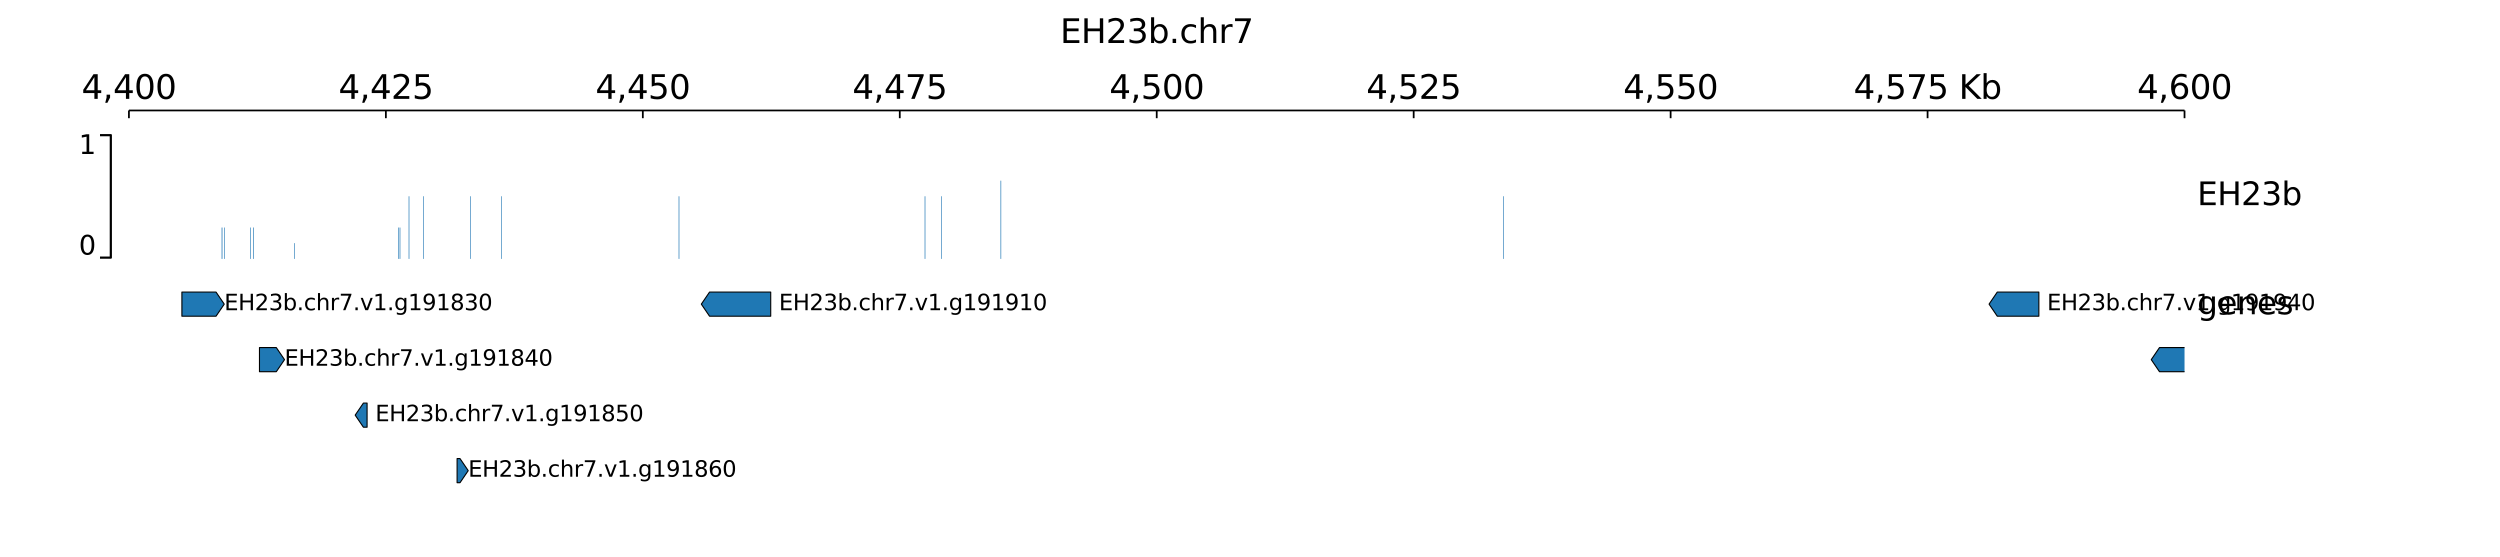 <?xml version="1.0" encoding="utf-8" standalone="no"?>
<!DOCTYPE svg PUBLIC "-//W3C//DTD SVG 1.1//EN"
  "http://www.w3.org/Graphics/SVG/1.1/DTD/svg11.dtd">
<svg xmlns:xlink="http://www.w3.org/1999/xlink" width="1133.858pt" height="252.555pt" viewBox="0 0 1133.858 252.555" xmlns="http://www.w3.org/2000/svg" version="1.1">
 <defs>
  <style type="text/css">*{stroke-linejoin: round; stroke-linecap: butt}</style>
 </defs>
 <g id="figure_1">
  <g id="patch_1">
   <path d="M 0 252.555 
L 1133.858 252.555 
L 1133.858 0 
L 0 0 
z
" style="fill: #ffffff"/>
  </g>
  <g id="axes_1">
   <g id="mpl_toolkits.axisartist.axis_artist_1">
    <defs>
     <path id="m2228100cad" d="M 0 0 
L -0 3.5 
" style="stroke: #000000; stroke-width: 0.8"/>
    </defs>
    <g>
     <use xlink:href="#m2228100cad" x="58.472" y="50.096" style="fill: none; stroke: #000000; stroke-width: 0.8"/>
    </g>
    <g>
     <use xlink:href="#m2228100cad" x="175.01" y="50.096" style="fill: none; stroke: #000000; stroke-width: 0.8"/>
    </g>
    <g>
     <use xlink:href="#m2228100cad" x="291.548" y="50.096" style="fill: none; stroke: #000000; stroke-width: 0.8"/>
    </g>
    <g>
     <use xlink:href="#m2228100cad" x="408.086" y="50.096" style="fill: none; stroke: #000000; stroke-width: 0.8"/>
    </g>
    <g>
     <use xlink:href="#m2228100cad" x="524.624" y="50.096" style="fill: none; stroke: #000000; stroke-width: 0.8"/>
    </g>
    <g>
     <use xlink:href="#m2228100cad" x="641.163" y="50.096" style="fill: none; stroke: #000000; stroke-width: 0.8"/>
    </g>
    <g>
     <use xlink:href="#m2228100cad" x="757.701" y="50.096" style="fill: none; stroke: #000000; stroke-width: 0.8"/>
    </g>
    <g>
     <use xlink:href="#m2228100cad" x="874.239" y="50.096" style="fill: none; stroke: #000000; stroke-width: 0.8"/>
    </g>
    <g>
     <use xlink:href="#m2228100cad" x="990.777" y="50.096" style="fill: none; stroke: #000000; stroke-width: 0.8"/>
    </g>
    <g id="text_1">
     <!-- 4,400 -->
     <g transform="translate(37.001 44.853)scale(0.15 -0.15)">
      <defs>
       <path id="DejaVuSans-34" d="M 2419 4116 
L 825 1625 
L 2419 1625 
L 2419 4116 
z
M 2253 4666 
L 3047 4666 
L 3047 1625 
L 3713 1625 
L 3713 1100 
L 3047 1100 
L 3047 0 
L 2419 0 
L 2419 1100 
L 313 1100 
L 313 1709 
L 2253 4666 
z
" transform="scale(0.016)"/>
       <path id="DejaVuSans-2c" d="M 750 794 
L 1409 794 
L 1409 256 
L 897 -744 
L 494 -744 
L 750 256 
L 750 794 
z
" transform="scale(0.016)"/>
       <path id="DejaVuSans-30" d="M 2034 4250 
Q 1547 4250 1301 3770 
Q 1056 3291 1056 2328 
Q 1056 1369 1301 889 
Q 1547 409 2034 409 
Q 2525 409 2770 889 
Q 3016 1369 3016 2328 
Q 3016 3291 2770 3770 
Q 2525 4250 2034 4250 
z
M 2034 4750 
Q 2819 4750 3233 4129 
Q 3647 3509 3647 2328 
Q 3647 1150 3233 529 
Q 2819 -91 2034 -91 
Q 1250 -91 836 529 
Q 422 1150 422 2328 
Q 422 3509 836 4129 
Q 1250 4750 2034 4750 
z
" transform="scale(0.016)"/>
      </defs>
      <use xlink:href="#DejaVuSans-34"/>
      <use xlink:href="#DejaVuSans-2c" x="63.623"/>
      <use xlink:href="#DejaVuSans-34" x="95.41"/>
      <use xlink:href="#DejaVuSans-30" x="159.033"/>
      <use xlink:href="#DejaVuSans-30" x="222.656"/>
     </g>
    </g>
    <g id="text_2">
     <!-- 4,425 -->
     <g transform="translate(153.539 44.853)scale(0.15 -0.15)">
      <defs>
       <path id="DejaVuSans-32" d="M 1228 531 
L 3431 531 
L 3431 0 
L 469 0 
L 469 531 
Q 828 903 1448 1529 
Q 2069 2156 2228 2338 
Q 2531 2678 2651 2914 
Q 2772 3150 2772 3378 
Q 2772 3750 2511 3984 
Q 2250 4219 1831 4219 
Q 1534 4219 1204 4116 
Q 875 4013 500 3803 
L 500 4441 
Q 881 4594 1212 4672 
Q 1544 4750 1819 4750 
Q 2544 4750 2975 4387 
Q 3406 4025 3406 3419 
Q 3406 3131 3298 2873 
Q 3191 2616 2906 2266 
Q 2828 2175 2409 1742 
Q 1991 1309 1228 531 
z
" transform="scale(0.016)"/>
       <path id="DejaVuSans-35" d="M 691 4666 
L 3169 4666 
L 3169 4134 
L 1269 4134 
L 1269 2991 
Q 1406 3038 1543 3061 
Q 1681 3084 1819 3084 
Q 2600 3084 3056 2656 
Q 3513 2228 3513 1497 
Q 3513 744 3044 326 
Q 2575 -91 1722 -91 
Q 1428 -91 1123 -41 
Q 819 9 494 109 
L 494 744 
Q 775 591 1075 516 
Q 1375 441 1709 441 
Q 2250 441 2565 725 
Q 2881 1009 2881 1497 
Q 2881 1984 2565 2268 
Q 2250 2553 1709 2553 
Q 1456 2553 1204 2497 
Q 953 2441 691 2322 
L 691 4666 
z
" transform="scale(0.016)"/>
      </defs>
      <use xlink:href="#DejaVuSans-34"/>
      <use xlink:href="#DejaVuSans-2c" x="63.623"/>
      <use xlink:href="#DejaVuSans-34" x="95.41"/>
      <use xlink:href="#DejaVuSans-32" x="159.033"/>
      <use xlink:href="#DejaVuSans-35" x="222.656"/>
     </g>
    </g>
    <g id="text_3">
     <!-- 4,450 -->
     <g transform="translate(270.077 44.853)scale(0.15 -0.15)">
      <use xlink:href="#DejaVuSans-34"/>
      <use xlink:href="#DejaVuSans-2c" x="63.623"/>
      <use xlink:href="#DejaVuSans-34" x="95.41"/>
      <use xlink:href="#DejaVuSans-35" x="159.033"/>
      <use xlink:href="#DejaVuSans-30" x="222.656"/>
     </g>
    </g>
    <g id="text_4">
     <!-- 4,475 -->
     <g transform="translate(386.615 44.853)scale(0.15 -0.15)">
      <defs>
       <path id="DejaVuSans-37" d="M 525 4666 
L 3525 4666 
L 3525 4397 
L 1831 0 
L 1172 0 
L 2766 4134 
L 525 4134 
L 525 4666 
z
" transform="scale(0.016)"/>
      </defs>
      <use xlink:href="#DejaVuSans-34"/>
      <use xlink:href="#DejaVuSans-2c" x="63.623"/>
      <use xlink:href="#DejaVuSans-34" x="95.41"/>
      <use xlink:href="#DejaVuSans-37" x="159.033"/>
      <use xlink:href="#DejaVuSans-35" x="222.656"/>
     </g>
    </g>
    <g id="text_5">
     <!-- 4,500 -->
     <g transform="translate(503.153 44.853)scale(0.15 -0.15)">
      <use xlink:href="#DejaVuSans-34"/>
      <use xlink:href="#DejaVuSans-2c" x="63.623"/>
      <use xlink:href="#DejaVuSans-35" x="95.41"/>
      <use xlink:href="#DejaVuSans-30" x="159.033"/>
      <use xlink:href="#DejaVuSans-30" x="222.656"/>
     </g>
    </g>
    <g id="text_6">
     <!-- 4,525 -->
     <g transform="translate(619.692 44.853)scale(0.15 -0.15)">
      <use xlink:href="#DejaVuSans-34"/>
      <use xlink:href="#DejaVuSans-2c" x="63.623"/>
      <use xlink:href="#DejaVuSans-35" x="95.41"/>
      <use xlink:href="#DejaVuSans-32" x="159.033"/>
      <use xlink:href="#DejaVuSans-35" x="222.656"/>
     </g>
    </g>
    <g id="text_7">
     <!-- 4,550 -->
     <g transform="translate(736.23 44.853)scale(0.15 -0.15)">
      <use xlink:href="#DejaVuSans-34"/>
      <use xlink:href="#DejaVuSans-2c" x="63.623"/>
      <use xlink:href="#DejaVuSans-35" x="95.41"/>
      <use xlink:href="#DejaVuSans-35" x="159.033"/>
      <use xlink:href="#DejaVuSans-30" x="222.656"/>
     </g>
    </g>
    <g id="text_8">
     <!-- 4,575 Kb -->
     <g transform="translate(840.704 44.853)scale(0.15 -0.15)">
      <defs>
       <path id="DejaVuSans-20" transform="scale(0.016)"/>
       <path id="DejaVuSans-4b" d="M 628 4666 
L 1259 4666 
L 1259 2694 
L 3353 4666 
L 4166 4666 
L 1850 2491 
L 4331 0 
L 3500 0 
L 1259 2247 
L 1259 0 
L 628 0 
L 628 4666 
z
" transform="scale(0.016)"/>
       <path id="DejaVuSans-62" d="M 3116 1747 
Q 3116 2381 2855 2742 
Q 2594 3103 2138 3103 
Q 1681 3103 1420 2742 
Q 1159 2381 1159 1747 
Q 1159 1113 1420 752 
Q 1681 391 2138 391 
Q 2594 391 2855 752 
Q 3116 1113 3116 1747 
z
M 1159 2969 
Q 1341 3281 1617 3432 
Q 1894 3584 2278 3584 
Q 2916 3584 3314 3078 
Q 3713 2572 3713 1747 
Q 3713 922 3314 415 
Q 2916 -91 2278 -91 
Q 1894 -91 1617 61 
Q 1341 213 1159 525 
L 1159 0 
L 581 0 
L 581 4863 
L 1159 4863 
L 1159 2969 
z
" transform="scale(0.016)"/>
      </defs>
      <use xlink:href="#DejaVuSans-34"/>
      <use xlink:href="#DejaVuSans-2c" x="63.623"/>
      <use xlink:href="#DejaVuSans-35" x="95.41"/>
      <use xlink:href="#DejaVuSans-37" x="159.033"/>
      <use xlink:href="#DejaVuSans-35" x="222.656"/>
      <use xlink:href="#DejaVuSans-20" x="286.279"/>
      <use xlink:href="#DejaVuSans-4b" x="318.066"/>
      <use xlink:href="#DejaVuSans-62" x="383.643"/>
     </g>
    </g>
    <g id="text_9">
     <!-- 4,600 -->
     <g transform="translate(969.306 44.853)scale(0.15 -0.15)">
      <defs>
       <path id="DejaVuSans-36" d="M 2113 2584 
Q 1688 2584 1439 2293 
Q 1191 2003 1191 1497 
Q 1191 994 1439 701 
Q 1688 409 2113 409 
Q 2538 409 2786 701 
Q 3034 994 3034 1497 
Q 3034 2003 2786 2293 
Q 2538 2584 2113 2584 
z
M 3366 4563 
L 3366 3988 
Q 3128 4100 2886 4159 
Q 2644 4219 2406 4219 
Q 1781 4219 1451 3797 
Q 1122 3375 1075 2522 
Q 1259 2794 1537 2939 
Q 1816 3084 2150 3084 
Q 2853 3084 3261 2657 
Q 3669 2231 3669 1497 
Q 3669 778 3244 343 
Q 2819 -91 2113 -91 
Q 1303 -91 875 529 
Q 447 1150 447 2328 
Q 447 3434 972 4092 
Q 1497 4750 2381 4750 
Q 2619 4750 2861 4703 
Q 3103 4656 3366 4563 
z
" transform="scale(0.016)"/>
      </defs>
      <use xlink:href="#DejaVuSans-34"/>
      <use xlink:href="#DejaVuSans-2c" x="63.623"/>
      <use xlink:href="#DejaVuSans-36" x="95.41"/>
      <use xlink:href="#DejaVuSans-30" x="159.033"/>
      <use xlink:href="#DejaVuSans-30" x="222.656"/>
     </g>
    </g>
    <g id="patch_2">
     <path d="M 58.472 50.096 
L 990.777 50.096 
" clip-path="url(#p69b31fcc4c)" style="fill: none; stroke: #000000; stroke-width: 0.8; stroke-linecap: square"/>
    </g>
   </g>
   <g id="text_10">
    <!-- EH23b.chr7 -->
    <g transform="translate(480.824 19.506)scale(0.15 -0.15)">
     <defs>
      <path id="DejaVuSans-45" d="M 628 4666 
L 3578 4666 
L 3578 4134 
L 1259 4134 
L 1259 2753 
L 3481 2753 
L 3481 2222 
L 1259 2222 
L 1259 531 
L 3634 531 
L 3634 0 
L 628 0 
L 628 4666 
z
" transform="scale(0.016)"/>
      <path id="DejaVuSans-48" d="M 628 4666 
L 1259 4666 
L 1259 2753 
L 3553 2753 
L 3553 4666 
L 4184 4666 
L 4184 0 
L 3553 0 
L 3553 2222 
L 1259 2222 
L 1259 0 
L 628 0 
L 628 4666 
z
" transform="scale(0.016)"/>
      <path id="DejaVuSans-33" d="M 2597 2516 
Q 3050 2419 3304 2112 
Q 3559 1806 3559 1356 
Q 3559 666 3084 287 
Q 2609 -91 1734 -91 
Q 1441 -91 1130 -33 
Q 819 25 488 141 
L 488 750 
Q 750 597 1062 519 
Q 1375 441 1716 441 
Q 2309 441 2620 675 
Q 2931 909 2931 1356 
Q 2931 1769 2642 2001 
Q 2353 2234 1838 2234 
L 1294 2234 
L 1294 2753 
L 1863 2753 
Q 2328 2753 2575 2939 
Q 2822 3125 2822 3475 
Q 2822 3834 2567 4026 
Q 2313 4219 1838 4219 
Q 1578 4219 1281 4162 
Q 984 4106 628 3988 
L 628 4550 
Q 988 4650 1302 4700 
Q 1616 4750 1894 4750 
Q 2613 4750 3031 4423 
Q 3450 4097 3450 3541 
Q 3450 3153 3228 2886 
Q 3006 2619 2597 2516 
z
" transform="scale(0.016)"/>
      <path id="DejaVuSans-2e" d="M 684 794 
L 1344 794 
L 1344 0 
L 684 0 
L 684 794 
z
" transform="scale(0.016)"/>
      <path id="DejaVuSans-63" d="M 3122 3366 
L 3122 2828 
Q 2878 2963 2633 3030 
Q 2388 3097 2138 3097 
Q 1578 3097 1268 2742 
Q 959 2388 959 1747 
Q 959 1106 1268 751 
Q 1578 397 2138 397 
Q 2388 397 2633 464 
Q 2878 531 3122 666 
L 3122 134 
Q 2881 22 2623 -34 
Q 2366 -91 2075 -91 
Q 1284 -91 818 406 
Q 353 903 353 1747 
Q 353 2603 823 3093 
Q 1294 3584 2113 3584 
Q 2378 3584 2631 3529 
Q 2884 3475 3122 3366 
z
" transform="scale(0.016)"/>
      <path id="DejaVuSans-68" d="M 3513 2113 
L 3513 0 
L 2938 0 
L 2938 2094 
Q 2938 2591 2744 2837 
Q 2550 3084 2163 3084 
Q 1697 3084 1428 2787 
Q 1159 2491 1159 1978 
L 1159 0 
L 581 0 
L 581 4863 
L 1159 4863 
L 1159 2956 
Q 1366 3272 1645 3428 
Q 1925 3584 2291 3584 
Q 2894 3584 3203 3211 
Q 3513 2838 3513 2113 
z
" transform="scale(0.016)"/>
      <path id="DejaVuSans-72" d="M 2631 2963 
Q 2534 3019 2420 3045 
Q 2306 3072 2169 3072 
Q 1681 3072 1420 2755 
Q 1159 2438 1159 1844 
L 1159 0 
L 581 0 
L 581 3500 
L 1159 3500 
L 1159 2956 
Q 1341 3275 1631 3429 
Q 1922 3584 2338 3584 
Q 2397 3584 2469 3576 
Q 2541 3569 2628 3553 
L 2631 2963 
z
" transform="scale(0.016)"/>
     </defs>
     <use xlink:href="#DejaVuSans-45"/>
     <use xlink:href="#DejaVuSans-48" x="63.184"/>
     <use xlink:href="#DejaVuSans-32" x="138.379"/>
     <use xlink:href="#DejaVuSans-33" x="202.002"/>
     <use xlink:href="#DejaVuSans-62" x="265.625"/>
     <use xlink:href="#DejaVuSans-2e" x="329.102"/>
     <use xlink:href="#DejaVuSans-63" x="360.889"/>
     <use xlink:href="#DejaVuSans-68" x="415.869"/>
     <use xlink:href="#DejaVuSans-72" x="479.248"/>
     <use xlink:href="#DejaVuSans-37" x="520.361"/>
    </g>
   </g>
  </g>
  <g id="axes_2"/>
  <g id="axes_3"/>
  <g id="axes_4">
   <g id="PolyCollection_1">
    <path d="M 100.603 117.419 
L 100.603 103.246 
L 100.608 103.246 
L 100.608 103.246 
L 100.612 103.246 
L 100.612 103.246 
L 100.617 103.246 
L 100.617 103.246 
L 100.622 103.246 
L 100.622 103.246 
L 100.626 103.246 
L 100.626 103.246 
L 100.631 103.246 
L 100.631 103.246 
L 100.636 103.246 
L 100.636 103.246 
L 100.64 103.246 
L 100.64 103.246 
L 100.645 103.246 
L 100.645 103.246 
L 100.65 103.246 
L 100.65 103.246 
L 100.654 103.246 
L 100.654 103.246 
L 100.659 103.246 
L 100.659 103.246 
L 100.663 103.246 
L 100.663 103.246 
L 100.668 103.246 
L 100.668 103.246 
L 100.673 103.246 
L 100.673 103.246 
L 100.677 103.246 
L 100.677 103.246 
L 100.682 103.246 
L 100.682 103.246 
L 100.687 103.246 
L 100.687 103.246 
L 100.691 103.246 
L 100.691 103.246 
L 100.696 103.246 
L 100.696 103.246 
L 100.701 103.246 
L 100.701 103.246 
L 100.705 103.246 
L 100.705 103.246 
L 100.71 103.246 
L 100.71 103.246 
L 100.715 103.246 
L 100.715 103.246 
L 100.719 103.246 
L 100.719 103.246 
L 100.724 103.246 
L 100.724 103.246 
L 100.729 103.246 
L 100.729 103.246 
L 100.733 103.246 
L 100.733 103.246 
L 100.738 103.246 
L 100.738 103.246 
L 100.743 103.246 
L 100.743 103.246 
L 100.747 103.246 
L 100.747 103.246 
L 100.752 103.246 
L 100.752 103.246 
L 100.757 103.246 
L 100.757 103.246 
L 100.761 103.246 
L 100.761 103.246 
L 100.766 103.246 
L 100.766 103.246 
L 100.771 103.246 
L 100.771 103.246 
L 100.775 103.246 
L 100.775 103.246 
L 100.78 103.246 
L 100.78 103.246 
L 100.785 103.246 
L 100.785 103.246 
L 100.789 103.246 
L 100.789 103.246 
L 100.794 103.246 
L 100.794 117.419 
L 100.794 117.419 
L 100.789 117.419 
L 100.789 117.419 
L 100.785 117.419 
L 100.785 117.419 
L 100.78 117.419 
L 100.78 117.419 
L 100.775 117.419 
L 100.775 117.419 
L 100.771 117.419 
L 100.771 117.419 
L 100.766 117.419 
L 100.766 117.419 
L 100.761 117.419 
L 100.761 117.419 
L 100.757 117.419 
L 100.757 117.419 
L 100.752 117.419 
L 100.752 117.419 
L 100.747 117.419 
L 100.747 117.419 
L 100.743 117.419 
L 100.743 117.419 
L 100.738 117.419 
L 100.738 117.419 
L 100.733 117.419 
L 100.733 117.419 
L 100.729 117.419 
L 100.729 117.419 
L 100.724 117.419 
L 100.724 117.419 
L 100.719 117.419 
L 100.719 117.419 
L 100.715 117.419 
L 100.715 117.419 
L 100.71 117.419 
L 100.71 117.419 
L 100.705 117.419 
L 100.705 117.419 
L 100.701 117.419 
L 100.701 117.419 
L 100.696 117.419 
L 100.696 117.419 
L 100.691 117.419 
L 100.691 117.419 
L 100.687 117.419 
L 100.687 117.419 
L 100.682 117.419 
L 100.682 117.419 
L 100.677 117.419 
L 100.677 117.419 
L 100.673 117.419 
L 100.673 117.419 
L 100.668 117.419 
L 100.668 117.419 
L 100.663 117.419 
L 100.663 117.419 
L 100.659 117.419 
L 100.659 117.419 
L 100.654 117.419 
L 100.654 117.419 
L 100.65 117.419 
L 100.65 117.419 
L 100.645 117.419 
L 100.645 117.419 
L 100.64 117.419 
L 100.64 117.419 
L 100.636 117.419 
L 100.636 117.419 
L 100.631 117.419 
L 100.631 117.419 
L 100.626 117.419 
L 100.626 117.419 
L 100.622 117.419 
L 100.622 117.419 
L 100.617 117.419 
L 100.617 117.419 
L 100.612 117.419 
L 100.612 117.419 
L 100.608 117.419 
L 100.608 117.419 
L 100.603 117.419 
z
" clip-path="url(#p1f886769da)" style="fill: #1f77b4; stroke: #1f77b4; stroke-width: 0.1"/>
    <path d="M 101.731 117.419 
L 101.731 103.246 
L 101.736 103.246 
L 101.736 103.246 
L 101.74 103.246 
L 101.74 103.246 
L 101.745 103.246 
L 101.745 103.246 
L 101.75 103.246 
L 101.75 103.246 
L 101.754 103.246 
L 101.754 103.246 
L 101.759 103.246 
L 101.759 103.246 
L 101.764 103.246 
L 101.764 103.246 
L 101.768 103.246 
L 101.768 103.246 
L 101.773 103.246 
L 101.773 103.246 
L 101.778 103.246 
L 101.778 103.246 
L 101.782 103.246 
L 101.782 103.246 
L 101.787 103.246 
L 101.787 103.246 
L 101.792 103.246 
L 101.792 103.246 
L 101.796 103.246 
L 101.796 103.246 
L 101.801 103.246 
L 101.801 103.246 
L 101.806 103.246 
L 101.806 103.246 
L 101.81 103.246 
L 101.81 103.246 
L 101.815 103.246 
L 101.815 103.246 
L 101.82 103.246 
L 101.82 103.246 
L 101.824 103.246 
L 101.824 103.246 
L 101.829 103.246 
L 101.829 103.246 
L 101.834 103.246 
L 101.834 103.246 
L 101.838 103.246 
L 101.838 103.246 
L 101.843 103.246 
L 101.843 103.246 
L 101.848 103.246 
L 101.848 103.246 
L 101.852 103.246 
L 101.852 103.246 
L 101.857 103.246 
L 101.857 103.246 
L 101.861 103.246 
L 101.861 103.246 
L 101.866 103.246 
L 101.866 103.246 
L 101.871 103.246 
L 101.871 103.246 
L 101.875 103.246 
L 101.875 117.419 
L 101.875 117.419 
L 101.871 117.419 
L 101.871 117.419 
L 101.866 117.419 
L 101.866 117.419 
L 101.861 117.419 
L 101.861 117.419 
L 101.857 117.419 
L 101.857 117.419 
L 101.852 117.419 
L 101.852 117.419 
L 101.848 117.419 
L 101.848 117.419 
L 101.843 117.419 
L 101.843 117.419 
L 101.838 117.419 
L 101.838 117.419 
L 101.834 117.419 
L 101.834 117.419 
L 101.829 117.419 
L 101.829 117.419 
L 101.824 117.419 
L 101.824 117.419 
L 101.82 117.419 
L 101.82 117.419 
L 101.815 117.419 
L 101.815 117.419 
L 101.81 117.419 
L 101.81 117.419 
L 101.806 117.419 
L 101.806 117.419 
L 101.801 117.419 
L 101.801 117.419 
L 101.796 117.419 
L 101.796 117.419 
L 101.792 117.419 
L 101.792 117.419 
L 101.787 117.419 
L 101.787 117.419 
L 101.782 117.419 
L 101.782 117.419 
L 101.778 117.419 
L 101.778 117.419 
L 101.773 117.419 
L 101.773 117.419 
L 101.768 117.419 
L 101.768 117.419 
L 101.764 117.419 
L 101.764 117.419 
L 101.759 117.419 
L 101.759 117.419 
L 101.754 117.419 
L 101.754 117.419 
L 101.75 117.419 
L 101.75 117.419 
L 101.745 117.419 
L 101.745 117.419 
L 101.74 117.419 
L 101.74 117.419 
L 101.736 117.419 
L 101.736 117.419 
L 101.731 117.419 
z
" clip-path="url(#p1f886769da)" style="fill: #1f77b4; stroke: #1f77b4; stroke-width: 0.1"/>
    <path d="M 113.604 117.419 
L 113.604 103.246 
L 113.609 103.246 
L 113.609 103.246 
L 113.613 103.246 
L 113.613 103.246 
L 113.618 103.246 
L 113.618 103.246 
L 113.623 103.246 
L 113.623 103.246 
L 113.627 103.246 
L 113.627 103.246 
L 113.632 103.246 
L 113.632 103.246 
L 113.637 103.246 
L 113.637 103.246 
L 113.641 103.246 
L 113.641 103.246 
L 113.646 103.246 
L 113.646 103.246 
L 113.65 103.246 
L 113.65 103.246 
L 113.655 103.246 
L 113.655 103.246 
L 113.66 103.246 
L 113.66 103.246 
L 113.664 103.246 
L 113.664 103.246 
L 113.669 103.246 
L 113.669 103.246 
L 113.674 103.246 
L 113.674 103.246 
L 113.678 103.246 
L 113.678 103.246 
L 113.683 103.246 
L 113.683 103.246 
L 113.688 103.246 
L 113.688 103.246 
L 113.692 103.246 
L 113.692 103.246 
L 113.697 103.246 
L 113.697 103.246 
L 113.702 103.246 
L 113.702 103.246 
L 113.706 103.246 
L 113.706 103.246 
L 113.711 103.246 
L 113.711 103.246 
L 113.716 103.246 
L 113.716 103.246 
L 113.72 103.246 
L 113.72 103.246 
L 113.725 103.246 
L 113.725 103.246 
L 113.73 103.246 
L 113.73 103.246 
L 113.734 103.246 
L 113.734 103.246 
L 113.739 103.246 
L 113.739 103.246 
L 113.744 103.246 
L 113.744 103.246 
L 113.748 103.246 
L 113.748 117.419 
L 113.748 117.419 
L 113.744 117.419 
L 113.744 117.419 
L 113.739 117.419 
L 113.739 117.419 
L 113.734 117.419 
L 113.734 117.419 
L 113.73 117.419 
L 113.73 117.419 
L 113.725 117.419 
L 113.725 117.419 
L 113.72 117.419 
L 113.72 117.419 
L 113.716 117.419 
L 113.716 117.419 
L 113.711 117.419 
L 113.711 117.419 
L 113.706 117.419 
L 113.706 117.419 
L 113.702 117.419 
L 113.702 117.419 
L 113.697 117.419 
L 113.697 117.419 
L 113.692 117.419 
L 113.692 117.419 
L 113.688 117.419 
L 113.688 117.419 
L 113.683 117.419 
L 113.683 117.419 
L 113.678 117.419 
L 113.678 117.419 
L 113.674 117.419 
L 113.674 117.419 
L 113.669 117.419 
L 113.669 117.419 
L 113.664 117.419 
L 113.664 117.419 
L 113.66 117.419 
L 113.66 117.419 
L 113.655 117.419 
L 113.655 117.419 
L 113.65 117.419 
L 113.65 117.419 
L 113.646 117.419 
L 113.646 117.419 
L 113.641 117.419 
L 113.641 117.419 
L 113.637 117.419 
L 113.637 117.419 
L 113.632 117.419 
L 113.632 117.419 
L 113.627 117.419 
L 113.627 117.419 
L 113.623 117.419 
L 113.623 117.419 
L 113.618 117.419 
L 113.618 117.419 
L 113.613 117.419 
L 113.613 117.419 
L 113.609 117.419 
L 113.609 117.419 
L 113.604 117.419 
z
" clip-path="url(#p1f886769da)" style="fill: #1f77b4; stroke: #1f77b4; stroke-width: 0.1"/>
    <path d="M 114.918 117.419 
L 114.918 103.246 
L 114.923 103.246 
L 114.923 103.246 
L 114.928 103.246 
L 114.928 103.246 
L 114.932 103.246 
L 114.932 103.246 
L 114.937 103.246 
L 114.937 103.246 
L 114.942 103.246 
L 114.942 103.246 
L 114.946 103.246 
L 114.946 103.246 
L 114.951 103.246 
L 114.951 103.246 
L 114.956 103.246 
L 114.956 103.246 
L 114.96 103.246 
L 114.96 103.246 
L 114.965 103.246 
L 114.965 103.246 
L 114.97 103.246 
L 114.97 103.246 
L 114.974 103.246 
L 114.974 103.246 
L 114.979 103.246 
L 114.979 103.246 
L 114.984 103.246 
L 114.984 103.246 
L 114.988 103.246 
L 114.988 103.246 
L 114.993 103.246 
L 114.993 103.246 
L 114.998 103.246 
L 114.998 103.246 
L 115.002 103.246 
L 115.002 103.246 
L 115.007 103.246 
L 115.007 103.246 
L 115.012 103.246 
L 115.012 103.246 
L 115.016 103.246 
L 115.016 103.246 
L 115.021 103.246 
L 115.021 103.246 
L 115.026 103.246 
L 115.026 103.246 
L 115.03 103.246 
L 115.03 103.246 
L 115.035 103.246 
L 115.035 103.246 
L 115.04 103.246 
L 115.04 103.246 
L 115.044 103.246 
L 115.044 103.246 
L 115.049 103.246 
L 115.049 103.246 
L 115.054 103.246 
L 115.054 103.246 
L 115.058 103.246 
L 115.058 103.246 
L 115.063 103.246 
L 115.063 103.246 
L 115.068 103.246 
L 115.068 103.246 
L 115.072 103.246 
L 115.072 103.246 
L 115.077 103.246 
L 115.077 103.246 
L 115.082 103.246 
L 115.082 103.246 
L 115.086 103.246 
L 115.086 103.246 
L 115.091 103.246 
L 115.091 103.246 
L 115.096 103.246 
L 115.096 117.419 
L 115.096 117.419 
L 115.091 117.419 
L 115.091 117.419 
L 115.086 117.419 
L 115.086 117.419 
L 115.082 117.419 
L 115.082 117.419 
L 115.077 117.419 
L 115.077 117.419 
L 115.072 117.419 
L 115.072 117.419 
L 115.068 117.419 
L 115.068 117.419 
L 115.063 117.419 
L 115.063 117.419 
L 115.058 117.419 
L 115.058 117.419 
L 115.054 117.419 
L 115.054 117.419 
L 115.049 117.419 
L 115.049 117.419 
L 115.044 117.419 
L 115.044 117.419 
L 115.04 117.419 
L 115.04 117.419 
L 115.035 117.419 
L 115.035 117.419 
L 115.03 117.419 
L 115.03 117.419 
L 115.026 117.419 
L 115.026 117.419 
L 115.021 117.419 
L 115.021 117.419 
L 115.016 117.419 
L 115.016 117.419 
L 115.012 117.419 
L 115.012 117.419 
L 115.007 117.419 
L 115.007 117.419 
L 115.002 117.419 
L 115.002 117.419 
L 114.998 117.419 
L 114.998 117.419 
L 114.993 117.419 
L 114.993 117.419 
L 114.988 117.419 
L 114.988 117.419 
L 114.984 117.419 
L 114.984 117.419 
L 114.979 117.419 
L 114.979 117.419 
L 114.974 117.419 
L 114.974 117.419 
L 114.97 117.419 
L 114.97 117.419 
L 114.965 117.419 
L 114.965 117.419 
L 114.96 117.419 
L 114.96 117.419 
L 114.956 117.419 
L 114.956 117.419 
L 114.951 117.419 
L 114.951 117.419 
L 114.946 117.419 
L 114.946 117.419 
L 114.942 117.419 
L 114.942 117.419 
L 114.937 117.419 
L 114.937 117.419 
L 114.932 117.419 
L 114.932 117.419 
L 114.928 117.419 
L 114.928 117.419 
L 114.923 117.419 
L 114.923 117.419 
L 114.918 117.419 
z
" clip-path="url(#p1f886769da)" style="fill: #1f77b4; stroke: #1f77b4; stroke-width: 0.1"/>
    <path d="M 133.597 117.419 
L 133.597 110.333 
L 133.602 110.333 
L 133.602 110.333 
L 133.606 110.333 
L 133.606 110.333 
L 133.611 110.333 
L 133.611 110.333 
L 133.616 110.333 
L 133.616 110.333 
L 133.62 110.333 
L 133.62 110.333 
L 133.625 110.333 
L 133.625 110.333 
L 133.63 110.333 
L 133.63 110.333 
L 133.634 110.333 
L 133.634 110.333 
L 133.639 110.333 
L 133.639 110.333 
L 133.644 110.333 
L 133.644 110.333 
L 133.648 110.333 
L 133.648 110.333 
L 133.653 110.333 
L 133.653 110.333 
L 133.658 110.333 
L 133.658 110.333 
L 133.662 110.333 
L 133.662 110.333 
L 133.667 110.333 
L 133.667 110.333 
L 133.672 110.333 
L 133.672 110.333 
L 133.676 110.333 
L 133.676 110.333 
L 133.681 110.333 
L 133.681 110.333 
L 133.686 110.333 
L 133.686 110.333 
L 133.69 110.333 
L 133.69 110.333 
L 133.695 110.333 
L 133.695 110.333 
L 133.7 110.333 
L 133.7 110.333 
L 133.704 110.333 
L 133.704 110.333 
L 133.709 110.333 
L 133.709 110.333 
L 133.714 110.333 
L 133.714 110.333 
L 133.718 110.333 
L 133.718 110.333 
L 133.723 110.333 
L 133.723 110.333 
L 133.728 110.333 
L 133.728 110.333 
L 133.732 110.333 
L 133.732 110.333 
L 133.737 110.333 
L 133.737 110.333 
L 133.742 110.333 
L 133.742 117.419 
L 133.742 117.419 
L 133.737 117.419 
L 133.737 117.419 
L 133.732 117.419 
L 133.732 117.419 
L 133.728 117.419 
L 133.728 117.419 
L 133.723 117.419 
L 133.723 117.419 
L 133.718 117.419 
L 133.718 117.419 
L 133.714 117.419 
L 133.714 117.419 
L 133.709 117.419 
L 133.709 117.419 
L 133.704 117.419 
L 133.704 117.419 
L 133.7 117.419 
L 133.7 117.419 
L 133.695 117.419 
L 133.695 117.419 
L 133.69 117.419 
L 133.69 117.419 
L 133.686 117.419 
L 133.686 117.419 
L 133.681 117.419 
L 133.681 117.419 
L 133.676 117.419 
L 133.676 117.419 
L 133.672 117.419 
L 133.672 117.419 
L 133.667 117.419 
L 133.667 117.419 
L 133.662 117.419 
L 133.662 117.419 
L 133.658 117.419 
L 133.658 117.419 
L 133.653 117.419 
L 133.653 117.419 
L 133.648 117.419 
L 133.648 117.419 
L 133.644 117.419 
L 133.644 117.419 
L 133.639 117.419 
L 133.639 117.419 
L 133.634 117.419 
L 133.634 117.419 
L 133.63 117.419 
L 133.63 117.419 
L 133.625 117.419 
L 133.625 117.419 
L 133.62 117.419 
L 133.62 117.419 
L 133.616 117.419 
L 133.616 117.419 
L 133.611 117.419 
L 133.611 117.419 
L 133.606 117.419 
L 133.606 117.419 
L 133.602 117.419 
L 133.602 117.419 
L 133.597 117.419 
z
" clip-path="url(#p1f886769da)" style="fill: #1f77b4; stroke: #1f77b4; stroke-width: 0.1"/>
    <path d="M 180.73 117.419 
L 180.73 103.246 
L 180.734 103.246 
L 180.734 103.246 
L 180.739 103.246 
L 180.739 103.246 
L 180.744 103.246 
L 180.744 103.246 
L 180.748 103.246 
L 180.748 103.246 
L 180.753 103.246 
L 180.753 103.246 
L 180.758 103.246 
L 180.758 103.246 
L 180.762 103.246 
L 180.762 103.246 
L 180.767 103.246 
L 180.767 103.246 
L 180.772 103.246 
L 180.772 103.246 
L 180.776 103.246 
L 180.776 103.246 
L 180.781 103.246 
L 180.781 103.246 
L 180.786 103.246 
L 180.786 103.246 
L 180.79 103.246 
L 180.79 103.246 
L 180.795 103.246 
L 180.795 103.246 
L 180.8 103.246 
L 180.8 103.246 
L 180.804 103.246 
L 180.804 103.246 
L 180.809 103.246 
L 180.809 103.246 
L 180.814 103.246 
L 180.814 103.246 
L 180.818 103.246 
L 180.818 103.246 
L 180.823 103.246 
L 180.823 103.246 
L 180.828 103.246 
L 180.828 103.246 
L 180.832 103.246 
L 180.832 103.246 
L 180.837 103.246 
L 180.837 103.246 
L 180.842 103.246 
L 180.842 103.246 
L 180.846 103.246 
L 180.846 103.246 
L 180.851 103.246 
L 180.851 103.246 
L 180.856 103.246 
L 180.856 103.246 
L 180.86 103.246 
L 180.86 103.246 
L 180.865 103.246 
L 180.865 103.246 
L 180.87 103.246 
L 180.87 103.246 
L 180.874 103.246 
L 180.874 117.419 
L 180.874 117.419 
L 180.87 117.419 
L 180.87 117.419 
L 180.865 117.419 
L 180.865 117.419 
L 180.86 117.419 
L 180.86 117.419 
L 180.856 117.419 
L 180.856 117.419 
L 180.851 117.419 
L 180.851 117.419 
L 180.846 117.419 
L 180.846 117.419 
L 180.842 117.419 
L 180.842 117.419 
L 180.837 117.419 
L 180.837 117.419 
L 180.832 117.419 
L 180.832 117.419 
L 180.828 117.419 
L 180.828 117.419 
L 180.823 117.419 
L 180.823 117.419 
L 180.818 117.419 
L 180.818 117.419 
L 180.814 117.419 
L 180.814 117.419 
L 180.809 117.419 
L 180.809 117.419 
L 180.804 117.419 
L 180.804 117.419 
L 180.8 117.419 
L 180.8 117.419 
L 180.795 117.419 
L 180.795 117.419 
L 180.79 117.419 
L 180.79 117.419 
L 180.786 117.419 
L 180.786 117.419 
L 180.781 117.419 
L 180.781 117.419 
L 180.776 117.419 
L 180.776 117.419 
L 180.772 117.419 
L 180.772 117.419 
L 180.767 117.419 
L 180.767 117.419 
L 180.762 117.419 
L 180.762 117.419 
L 180.758 117.419 
L 180.758 117.419 
L 180.753 117.419 
L 180.753 117.419 
L 180.748 117.419 
L 180.748 117.419 
L 180.744 117.419 
L 180.744 117.419 
L 180.739 117.419 
L 180.739 117.419 
L 180.734 117.419 
L 180.734 117.419 
L 180.73 117.419 
z
" clip-path="url(#p1f886769da)" style="fill: #1f77b4; stroke: #1f77b4; stroke-width: 0.1"/>
    <path d="M 181.331 117.419 
L 181.331 103.246 
L 181.336 103.246 
L 181.336 103.246 
L 181.34 103.246 
L 181.34 103.246 
L 181.345 103.246 
L 181.345 103.246 
L 181.35 103.246 
L 181.35 103.246 
L 181.354 103.246 
L 181.354 103.246 
L 181.359 103.246 
L 181.359 103.246 
L 181.364 103.246 
L 181.364 103.246 
L 181.368 103.246 
L 181.368 103.246 
L 181.373 103.246 
L 181.373 103.246 
L 181.378 103.246 
L 181.378 103.246 
L 181.382 103.246 
L 181.382 103.246 
L 181.387 103.246 
L 181.387 103.246 
L 181.392 103.246 
L 181.392 103.246 
L 181.396 103.246 
L 181.396 103.246 
L 181.401 103.246 
L 181.401 103.246 
L 181.406 103.246 
L 181.406 103.246 
L 181.41 103.246 
L 181.41 103.246 
L 181.415 103.246 
L 181.415 103.246 
L 181.42 103.246 
L 181.42 103.246 
L 181.424 103.246 
L 181.424 103.246 
L 181.429 103.246 
L 181.429 103.246 
L 181.434 103.246 
L 181.434 103.246 
L 181.438 103.246 
L 181.438 103.246 
L 181.443 103.246 
L 181.443 103.246 
L 181.448 103.246 
L 181.448 103.246 
L 181.452 103.246 
L 181.452 103.246 
L 181.457 103.246 
L 181.457 103.246 
L 181.462 103.246 
L 181.462 103.246 
L 181.466 103.246 
L 181.466 103.246 
L 181.471 103.246 
L 181.471 103.246 
L 181.476 103.246 
L 181.476 117.419 
L 181.476 117.419 
L 181.471 117.419 
L 181.471 117.419 
L 181.466 117.419 
L 181.466 117.419 
L 181.462 117.419 
L 181.462 117.419 
L 181.457 117.419 
L 181.457 117.419 
L 181.452 117.419 
L 181.452 117.419 
L 181.448 117.419 
L 181.448 117.419 
L 181.443 117.419 
L 181.443 117.419 
L 181.438 117.419 
L 181.438 117.419 
L 181.434 117.419 
L 181.434 117.419 
L 181.429 117.419 
L 181.429 117.419 
L 181.424 117.419 
L 181.424 117.419 
L 181.42 117.419 
L 181.42 117.419 
L 181.415 117.419 
L 181.415 117.419 
L 181.41 117.419 
L 181.41 117.419 
L 181.406 117.419 
L 181.406 117.419 
L 181.401 117.419 
L 181.401 117.419 
L 181.396 117.419 
L 181.396 117.419 
L 181.392 117.419 
L 181.392 117.419 
L 181.387 117.419 
L 181.387 117.419 
L 181.382 117.419 
L 181.382 117.419 
L 181.378 117.419 
L 181.378 117.419 
L 181.373 117.419 
L 181.373 117.419 
L 181.368 117.419 
L 181.368 117.419 
L 181.364 117.419 
L 181.364 117.419 
L 181.359 117.419 
L 181.359 117.419 
L 181.354 117.419 
L 181.354 117.419 
L 181.35 117.419 
L 181.35 117.419 
L 181.345 117.419 
L 181.345 117.419 
L 181.34 117.419 
L 181.34 117.419 
L 181.336 117.419 
L 181.336 117.419 
L 181.331 117.419 
z
" clip-path="url(#p1f886769da)" style="fill: #1f77b4; stroke: #1f77b4; stroke-width: 0.1"/>
    <path d="M 185.429 117.419 
L 185.429 89.073 
L 185.433 89.073 
L 185.433 89.073 
L 185.438 89.073 
L 185.438 89.073 
L 185.443 89.073 
L 185.443 89.073 
L 185.447 89.073 
L 185.447 89.073 
L 185.452 89.073 
L 185.452 89.073 
L 185.457 89.073 
L 185.457 89.073 
L 185.461 89.073 
L 185.461 89.073 
L 185.466 89.073 
L 185.466 89.073 
L 185.471 89.073 
L 185.471 89.073 
L 185.475 89.073 
L 185.475 89.073 
L 185.48 89.073 
L 185.48 89.073 
L 185.485 89.073 
L 185.485 89.073 
L 185.489 89.073 
L 185.489 89.073 
L 185.494 89.073 
L 185.494 89.073 
L 185.499 89.073 
L 185.499 89.073 
L 185.503 89.073 
L 185.503 89.073 
L 185.508 89.073 
L 185.508 89.073 
L 185.513 89.073 
L 185.513 89.073 
L 185.517 89.073 
L 185.517 89.073 
L 185.522 89.073 
L 185.522 89.073 
L 185.527 89.073 
L 185.527 89.073 
L 185.531 89.073 
L 185.531 89.073 
L 185.536 89.073 
L 185.536 89.073 
L 185.541 89.073 
L 185.541 89.073 
L 185.545 89.073 
L 185.545 89.073 
L 185.55 89.073 
L 185.55 89.073 
L 185.555 89.073 
L 185.555 89.073 
L 185.559 89.073 
L 185.559 89.073 
L 185.564 89.073 
L 185.564 89.073 
L 185.568 89.073 
L 185.568 89.073 
L 185.573 89.073 
L 185.573 117.419 
L 185.573 117.419 
L 185.568 117.419 
L 185.568 117.419 
L 185.564 117.419 
L 185.564 117.419 
L 185.559 117.419 
L 185.559 117.419 
L 185.555 117.419 
L 185.555 117.419 
L 185.55 117.419 
L 185.55 117.419 
L 185.545 117.419 
L 185.545 117.419 
L 185.541 117.419 
L 185.541 117.419 
L 185.536 117.419 
L 185.536 117.419 
L 185.531 117.419 
L 185.531 117.419 
L 185.527 117.419 
L 185.527 117.419 
L 185.522 117.419 
L 185.522 117.419 
L 185.517 117.419 
L 185.517 117.419 
L 185.513 117.419 
L 185.513 117.419 
L 185.508 117.419 
L 185.508 117.419 
L 185.503 117.419 
L 185.503 117.419 
L 185.499 117.419 
L 185.499 117.419 
L 185.494 117.419 
L 185.494 117.419 
L 185.489 117.419 
L 185.489 117.419 
L 185.485 117.419 
L 185.485 117.419 
L 185.48 117.419 
L 185.48 117.419 
L 185.475 117.419 
L 185.475 117.419 
L 185.471 117.419 
L 185.471 117.419 
L 185.466 117.419 
L 185.466 117.419 
L 185.461 117.419 
L 185.461 117.419 
L 185.457 117.419 
L 185.457 117.419 
L 185.452 117.419 
L 185.452 117.419 
L 185.447 117.419 
L 185.447 117.419 
L 185.443 117.419 
L 185.443 117.419 
L 185.438 117.419 
L 185.438 117.419 
L 185.433 117.419 
L 185.433 117.419 
L 185.429 117.419 
z
" clip-path="url(#p1f886769da)" style="fill: #1f77b4; stroke: #1f77b4; stroke-width: 0.1"/>
    <path d="M 192.062 117.419 
L 192.062 89.073 
L 192.067 89.073 
L 192.067 89.073 
L 192.071 89.073 
L 192.071 89.073 
L 192.076 89.073 
L 192.076 89.073 
L 192.081 89.073 
L 192.081 89.073 
L 192.085 89.073 
L 192.085 89.073 
L 192.09 89.073 
L 192.09 89.073 
L 192.095 89.073 
L 192.095 89.073 
L 192.099 89.073 
L 192.099 89.073 
L 192.104 89.073 
L 192.104 89.073 
L 192.109 89.073 
L 192.109 89.073 
L 192.113 89.073 
L 192.113 89.073 
L 192.118 89.073 
L 192.118 89.073 
L 192.123 89.073 
L 192.123 89.073 
L 192.127 89.073 
L 192.127 89.073 
L 192.132 89.073 
L 192.132 89.073 
L 192.137 89.073 
L 192.137 89.073 
L 192.141 89.073 
L 192.141 89.073 
L 192.146 89.073 
L 192.146 89.073 
L 192.151 89.073 
L 192.151 89.073 
L 192.155 89.073 
L 192.155 89.073 
L 192.16 89.073 
L 192.16 89.073 
L 192.165 89.073 
L 192.165 89.073 
L 192.169 89.073 
L 192.169 89.073 
L 192.174 89.073 
L 192.174 89.073 
L 192.179 89.073 
L 192.179 89.073 
L 192.183 89.073 
L 192.183 89.073 
L 192.188 89.073 
L 192.188 89.073 
L 192.193 89.073 
L 192.193 89.073 
L 192.197 89.073 
L 192.197 89.073 
L 192.202 89.073 
L 192.202 89.073 
L 192.207 89.073 
L 192.207 117.419 
L 192.207 117.419 
L 192.202 117.419 
L 192.202 117.419 
L 192.197 117.419 
L 192.197 117.419 
L 192.193 117.419 
L 192.193 117.419 
L 192.188 117.419 
L 192.188 117.419 
L 192.183 117.419 
L 192.183 117.419 
L 192.179 117.419 
L 192.179 117.419 
L 192.174 117.419 
L 192.174 117.419 
L 192.169 117.419 
L 192.169 117.419 
L 192.165 117.419 
L 192.165 117.419 
L 192.16 117.419 
L 192.16 117.419 
L 192.155 117.419 
L 192.155 117.419 
L 192.151 117.419 
L 192.151 117.419 
L 192.146 117.419 
L 192.146 117.419 
L 192.141 117.419 
L 192.141 117.419 
L 192.137 117.419 
L 192.137 117.419 
L 192.132 117.419 
L 192.132 117.419 
L 192.127 117.419 
L 192.127 117.419 
L 192.123 117.419 
L 192.123 117.419 
L 192.118 117.419 
L 192.118 117.419 
L 192.113 117.419 
L 192.113 117.419 
L 192.109 117.419 
L 192.109 117.419 
L 192.104 117.419 
L 192.104 117.419 
L 192.099 117.419 
L 192.099 117.419 
L 192.095 117.419 
L 192.095 117.419 
L 192.09 117.419 
L 192.09 117.419 
L 192.085 117.419 
L 192.085 117.419 
L 192.081 117.419 
L 192.081 117.419 
L 192.076 117.419 
L 192.076 117.419 
L 192.071 117.419 
L 192.071 117.419 
L 192.067 117.419 
L 192.067 117.419 
L 192.062 117.419 
z
" clip-path="url(#p1f886769da)" style="fill: #1f77b4; stroke: #1f77b4; stroke-width: 0.1"/>
    <path d="M 213.309 117.419 
L 213.309 89.073 
L 213.314 89.073 
L 213.314 89.073 
L 213.319 89.073 
L 213.319 89.073 
L 213.323 89.073 
L 213.323 89.073 
L 213.328 89.073 
L 213.328 89.073 
L 213.333 89.073 
L 213.333 89.073 
L 213.337 89.073 
L 213.337 89.073 
L 213.342 89.073 
L 213.342 89.073 
L 213.347 89.073 
L 213.347 89.073 
L 213.351 89.073 
L 213.351 89.073 
L 213.356 89.073 
L 213.356 89.073 
L 213.361 89.073 
L 213.361 89.073 
L 213.365 89.073 
L 213.365 89.073 
L 213.37 89.073 
L 213.37 89.073 
L 213.374 89.073 
L 213.374 89.073 
L 213.379 89.073 
L 213.379 89.073 
L 213.384 89.073 
L 213.384 89.073 
L 213.388 89.073 
L 213.388 89.073 
L 213.393 89.073 
L 213.393 89.073 
L 213.398 89.073 
L 213.398 89.073 
L 213.402 89.073 
L 213.402 89.073 
L 213.407 89.073 
L 213.407 89.073 
L 213.412 89.073 
L 213.412 89.073 
L 213.416 89.073 
L 213.416 89.073 
L 213.421 89.073 
L 213.421 89.073 
L 213.426 89.073 
L 213.426 89.073 
L 213.43 89.073 
L 213.43 89.073 
L 213.435 89.073 
L 213.435 89.073 
L 213.44 89.073 
L 213.44 89.073 
L 213.444 89.073 
L 213.444 89.073 
L 213.449 89.073 
L 213.449 89.073 
L 213.454 89.073 
L 213.454 117.419 
L 213.454 117.419 
L 213.449 117.419 
L 213.449 117.419 
L 213.444 117.419 
L 213.444 117.419 
L 213.44 117.419 
L 213.44 117.419 
L 213.435 117.419 
L 213.435 117.419 
L 213.43 117.419 
L 213.43 117.419 
L 213.426 117.419 
L 213.426 117.419 
L 213.421 117.419 
L 213.421 117.419 
L 213.416 117.419 
L 213.416 117.419 
L 213.412 117.419 
L 213.412 117.419 
L 213.407 117.419 
L 213.407 117.419 
L 213.402 117.419 
L 213.402 117.419 
L 213.398 117.419 
L 213.398 117.419 
L 213.393 117.419 
L 213.393 117.419 
L 213.388 117.419 
L 213.388 117.419 
L 213.384 117.419 
L 213.384 117.419 
L 213.379 117.419 
L 213.379 117.419 
L 213.374 117.419 
L 213.374 117.419 
L 213.37 117.419 
L 213.37 117.419 
L 213.365 117.419 
L 213.365 117.419 
L 213.361 117.419 
L 213.361 117.419 
L 213.356 117.419 
L 213.356 117.419 
L 213.351 117.419 
L 213.351 117.419 
L 213.347 117.419 
L 213.347 117.419 
L 213.342 117.419 
L 213.342 117.419 
L 213.337 117.419 
L 213.337 117.419 
L 213.333 117.419 
L 213.333 117.419 
L 213.328 117.419 
L 213.328 117.419 
L 213.323 117.419 
L 213.323 117.419 
L 213.319 117.419 
L 213.319 117.419 
L 213.314 117.419 
L 213.314 117.419 
L 213.309 117.419 
z
" clip-path="url(#p1f886769da)" style="fill: #1f77b4; stroke: #1f77b4; stroke-width: 0.1"/>
    <path d="M 227.359 117.419 
L 227.359 89.073 
L 227.364 89.073 
L 227.364 89.073 
L 227.368 89.073 
L 227.368 89.073 
L 227.373 89.073 
L 227.373 89.073 
L 227.378 89.073 
L 227.378 89.073 
L 227.382 89.073 
L 227.382 89.073 
L 227.387 89.073 
L 227.387 89.073 
L 227.392 89.073 
L 227.392 89.073 
L 227.396 89.073 
L 227.396 89.073 
L 227.401 89.073 
L 227.401 89.073 
L 227.406 89.073 
L 227.406 89.073 
L 227.41 89.073 
L 227.41 89.073 
L 227.415 89.073 
L 227.415 89.073 
L 227.42 89.073 
L 227.42 89.073 
L 227.424 89.073 
L 227.424 89.073 
L 227.429 89.073 
L 227.429 89.073 
L 227.434 89.073 
L 227.434 89.073 
L 227.438 89.073 
L 227.438 89.073 
L 227.443 89.073 
L 227.443 89.073 
L 227.448 89.073 
L 227.448 89.073 
L 227.452 89.073 
L 227.452 89.073 
L 227.457 89.073 
L 227.457 89.073 
L 227.462 89.073 
L 227.462 89.073 
L 227.466 89.073 
L 227.466 89.073 
L 227.471 89.073 
L 227.471 89.073 
L 227.476 89.073 
L 227.476 89.073 
L 227.48 89.073 
L 227.48 89.073 
L 227.485 89.073 
L 227.485 89.073 
L 227.49 89.073 
L 227.49 89.073 
L 227.494 89.073 
L 227.494 89.073 
L 227.499 89.073 
L 227.499 89.073 
L 227.504 89.073 
L 227.504 117.419 
L 227.504 117.419 
L 227.499 117.419 
L 227.499 117.419 
L 227.494 117.419 
L 227.494 117.419 
L 227.49 117.419 
L 227.49 117.419 
L 227.485 117.419 
L 227.485 117.419 
L 227.48 117.419 
L 227.48 117.419 
L 227.476 117.419 
L 227.476 117.419 
L 227.471 117.419 
L 227.471 117.419 
L 227.466 117.419 
L 227.466 117.419 
L 227.462 117.419 
L 227.462 117.419 
L 227.457 117.419 
L 227.457 117.419 
L 227.452 117.419 
L 227.452 117.419 
L 227.448 117.419 
L 227.448 117.419 
L 227.443 117.419 
L 227.443 117.419 
L 227.438 117.419 
L 227.438 117.419 
L 227.434 117.419 
L 227.434 117.419 
L 227.429 117.419 
L 227.429 117.419 
L 227.424 117.419 
L 227.424 117.419 
L 227.42 117.419 
L 227.42 117.419 
L 227.415 117.419 
L 227.415 117.419 
L 227.41 117.419 
L 227.41 117.419 
L 227.406 117.419 
L 227.406 117.419 
L 227.401 117.419 
L 227.401 117.419 
L 227.396 117.419 
L 227.396 117.419 
L 227.392 117.419 
L 227.392 117.419 
L 227.387 117.419 
L 227.387 117.419 
L 227.382 117.419 
L 227.382 117.419 
L 227.378 117.419 
L 227.378 117.419 
L 227.373 117.419 
L 227.373 117.419 
L 227.368 117.419 
L 227.368 117.419 
L 227.364 117.419 
L 227.364 117.419 
L 227.359 117.419 
z
" clip-path="url(#p1f886769da)" style="fill: #1f77b4; stroke: #1f77b4; stroke-width: 0.1"/>
    <path d="M 307.878 117.419 
L 307.878 89.073 
L 307.882 89.073 
L 307.882 89.073 
L 307.887 89.073 
L 307.887 89.073 
L 307.892 89.073 
L 307.892 89.073 
L 307.896 89.073 
L 307.896 89.073 
L 307.901 89.073 
L 307.901 89.073 
L 307.906 89.073 
L 307.906 89.073 
L 307.91 89.073 
L 307.91 89.073 
L 307.915 89.073 
L 307.915 89.073 
L 307.92 89.073 
L 307.92 89.073 
L 307.924 89.073 
L 307.924 89.073 
L 307.929 89.073 
L 307.929 89.073 
L 307.934 89.073 
L 307.934 89.073 
L 307.938 89.073 
L 307.938 89.073 
L 307.943 89.073 
L 307.943 89.073 
L 307.948 89.073 
L 307.948 89.073 
L 307.952 89.073 
L 307.952 89.073 
L 307.957 89.073 
L 307.957 89.073 
L 307.961 89.073 
L 307.961 89.073 
L 307.966 89.073 
L 307.966 89.073 
L 307.971 89.073 
L 307.971 89.073 
L 307.975 89.073 
L 307.975 89.073 
L 307.98 89.073 
L 307.98 89.073 
L 307.985 89.073 
L 307.985 89.073 
L 307.989 89.073 
L 307.989 89.073 
L 307.994 89.073 
L 307.994 89.073 
L 307.999 89.073 
L 307.999 89.073 
L 308.003 89.073 
L 308.003 89.073 
L 308.008 89.073 
L 308.008 89.073 
L 308.013 89.073 
L 308.013 89.073 
L 308.017 89.073 
L 308.017 89.073 
L 308.022 89.073 
L 308.022 117.419 
L 308.022 117.419 
L 308.017 117.419 
L 308.017 117.419 
L 308.013 117.419 
L 308.013 117.419 
L 308.008 117.419 
L 308.008 117.419 
L 308.003 117.419 
L 308.003 117.419 
L 307.999 117.419 
L 307.999 117.419 
L 307.994 117.419 
L 307.994 117.419 
L 307.989 117.419 
L 307.989 117.419 
L 307.985 117.419 
L 307.985 117.419 
L 307.98 117.419 
L 307.98 117.419 
L 307.975 117.419 
L 307.975 117.419 
L 307.971 117.419 
L 307.971 117.419 
L 307.966 117.419 
L 307.966 117.419 
L 307.961 117.419 
L 307.961 117.419 
L 307.957 117.419 
L 307.957 117.419 
L 307.952 117.419 
L 307.952 117.419 
L 307.948 117.419 
L 307.948 117.419 
L 307.943 117.419 
L 307.943 117.419 
L 307.938 117.419 
L 307.938 117.419 
L 307.934 117.419 
L 307.934 117.419 
L 307.929 117.419 
L 307.929 117.419 
L 307.924 117.419 
L 307.924 117.419 
L 307.92 117.419 
L 307.92 117.419 
L 307.915 117.419 
L 307.915 117.419 
L 307.91 117.419 
L 307.91 117.419 
L 307.906 117.419 
L 307.906 117.419 
L 307.901 117.419 
L 307.901 117.419 
L 307.896 117.419 
L 307.896 117.419 
L 307.892 117.419 
L 307.892 117.419 
L 307.887 117.419 
L 307.887 117.419 
L 307.882 117.419 
L 307.882 117.419 
L 307.878 117.419 
z
" clip-path="url(#p1f886769da)" style="fill: #1f77b4; stroke: #1f77b4; stroke-width: 0.1"/>
    <path d="M 419.46 117.419 
L 419.46 89.073 
L 419.465 89.073 
L 419.465 89.073 
L 419.47 89.073 
L 419.47 89.073 
L 419.474 89.073 
L 419.474 89.073 
L 419.479 89.073 
L 419.479 89.073 
L 419.484 89.073 
L 419.484 89.073 
L 419.488 89.073 
L 419.488 89.073 
L 419.493 89.073 
L 419.493 89.073 
L 419.498 89.073 
L 419.498 89.073 
L 419.502 89.073 
L 419.502 89.073 
L 419.507 89.073 
L 419.507 89.073 
L 419.512 89.073 
L 419.512 89.073 
L 419.516 89.073 
L 419.516 89.073 
L 419.521 89.073 
L 419.521 89.073 
L 419.526 89.073 
L 419.526 89.073 
L 419.53 89.073 
L 419.53 89.073 
L 419.535 89.073 
L 419.535 89.073 
L 419.54 89.073 
L 419.54 89.073 
L 419.544 89.073 
L 419.544 89.073 
L 419.549 89.073 
L 419.549 89.073 
L 419.554 89.073 
L 419.554 89.073 
L 419.558 89.073 
L 419.558 89.073 
L 419.563 89.073 
L 419.563 89.073 
L 419.568 89.073 
L 419.568 89.073 
L 419.572 89.073 
L 419.572 89.073 
L 419.577 89.073 
L 419.577 89.073 
L 419.582 89.073 
L 419.582 89.073 
L 419.586 89.073 
L 419.586 89.073 
L 419.591 89.073 
L 419.591 89.073 
L 419.596 89.073 
L 419.596 89.073 
L 419.6 89.073 
L 419.6 89.073 
L 419.605 89.073 
L 419.605 117.419 
L 419.605 117.419 
L 419.6 117.419 
L 419.6 117.419 
L 419.596 117.419 
L 419.596 117.419 
L 419.591 117.419 
L 419.591 117.419 
L 419.586 117.419 
L 419.586 117.419 
L 419.582 117.419 
L 419.582 117.419 
L 419.577 117.419 
L 419.577 117.419 
L 419.572 117.419 
L 419.572 117.419 
L 419.568 117.419 
L 419.568 117.419 
L 419.563 117.419 
L 419.563 117.419 
L 419.558 117.419 
L 419.558 117.419 
L 419.554 117.419 
L 419.554 117.419 
L 419.549 117.419 
L 419.549 117.419 
L 419.544 117.419 
L 419.544 117.419 
L 419.54 117.419 
L 419.54 117.419 
L 419.535 117.419 
L 419.535 117.419 
L 419.53 117.419 
L 419.53 117.419 
L 419.526 117.419 
L 419.526 117.419 
L 419.521 117.419 
L 419.521 117.419 
L 419.516 117.419 
L 419.516 117.419 
L 419.512 117.419 
L 419.512 117.419 
L 419.507 117.419 
L 419.507 117.419 
L 419.502 117.419 
L 419.502 117.419 
L 419.498 117.419 
L 419.498 117.419 
L 419.493 117.419 
L 419.493 117.419 
L 419.488 117.419 
L 419.488 117.419 
L 419.484 117.419 
L 419.484 117.419 
L 419.479 117.419 
L 419.479 117.419 
L 419.474 117.419 
L 419.474 117.419 
L 419.47 117.419 
L 419.47 117.419 
L 419.465 117.419 
L 419.465 117.419 
L 419.46 117.419 
z
" clip-path="url(#p1f886769da)" style="fill: #1f77b4; stroke: #1f77b4; stroke-width: 0.1"/>
    <path d="M 427.017 117.419 
L 427.017 89.073 
L 427.021 89.073 
L 427.021 89.073 
L 427.026 89.073 
L 427.026 89.073 
L 427.031 89.073 
L 427.031 89.073 
L 427.035 89.073 
L 427.035 89.073 
L 427.04 89.073 
L 427.04 89.073 
L 427.045 89.073 
L 427.045 89.073 
L 427.049 89.073 
L 427.049 89.073 
L 427.054 89.073 
L 427.054 89.073 
L 427.059 89.073 
L 427.059 89.073 
L 427.063 89.073 
L 427.063 89.073 
L 427.068 89.073 
L 427.068 89.073 
L 427.073 89.073 
L 427.073 89.073 
L 427.077 89.073 
L 427.077 89.073 
L 427.082 89.073 
L 427.082 89.073 
L 427.087 89.073 
L 427.087 89.073 
L 427.091 89.073 
L 427.091 89.073 
L 427.096 89.073 
L 427.096 89.073 
L 427.101 89.073 
L 427.101 89.073 
L 427.105 89.073 
L 427.105 89.073 
L 427.11 89.073 
L 427.11 89.073 
L 427.115 89.073 
L 427.115 89.073 
L 427.119 89.073 
L 427.119 89.073 
L 427.124 89.073 
L 427.124 89.073 
L 427.129 89.073 
L 427.129 89.073 
L 427.133 89.073 
L 427.133 89.073 
L 427.138 89.073 
L 427.138 89.073 
L 427.143 89.073 
L 427.143 89.073 
L 427.147 89.073 
L 427.147 89.073 
L 427.152 89.073 
L 427.152 89.073 
L 427.157 89.073 
L 427.157 89.073 
L 427.161 89.073 
L 427.161 117.419 
L 427.161 117.419 
L 427.157 117.419 
L 427.157 117.419 
L 427.152 117.419 
L 427.152 117.419 
L 427.147 117.419 
L 427.147 117.419 
L 427.143 117.419 
L 427.143 117.419 
L 427.138 117.419 
L 427.138 117.419 
L 427.133 117.419 
L 427.133 117.419 
L 427.129 117.419 
L 427.129 117.419 
L 427.124 117.419 
L 427.124 117.419 
L 427.119 117.419 
L 427.119 117.419 
L 427.115 117.419 
L 427.115 117.419 
L 427.11 117.419 
L 427.11 117.419 
L 427.105 117.419 
L 427.105 117.419 
L 427.101 117.419 
L 427.101 117.419 
L 427.096 117.419 
L 427.096 117.419 
L 427.091 117.419 
L 427.091 117.419 
L 427.087 117.419 
L 427.087 117.419 
L 427.082 117.419 
L 427.082 117.419 
L 427.077 117.419 
L 427.077 117.419 
L 427.073 117.419 
L 427.073 117.419 
L 427.068 117.419 
L 427.068 117.419 
L 427.063 117.419 
L 427.063 117.419 
L 427.059 117.419 
L 427.059 117.419 
L 427.054 117.419 
L 427.054 117.419 
L 427.049 117.419 
L 427.049 117.419 
L 427.045 117.419 
L 427.045 117.419 
L 427.04 117.419 
L 427.04 117.419 
L 427.035 117.419 
L 427.035 117.419 
L 427.031 117.419 
L 427.031 117.419 
L 427.026 117.419 
L 427.026 117.419 
L 427.021 117.419 
L 427.021 117.419 
L 427.017 117.419 
z
" clip-path="url(#p1f886769da)" style="fill: #1f77b4; stroke: #1f77b4; stroke-width: 0.1"/>
    <path d="M 453.872 117.419 
L 453.872 81.986 
L 453.877 81.986 
L 453.877 81.986 
L 453.881 81.986 
L 453.881 81.986 
L 453.886 81.986 
L 453.886 81.986 
L 453.891 81.986 
L 453.891 81.986 
L 453.895 81.986 
L 453.895 81.986 
L 453.9 81.986 
L 453.9 81.986 
L 453.905 81.986 
L 453.905 81.986 
L 453.909 81.986 
L 453.909 81.986 
L 453.914 81.986 
L 453.914 81.986 
L 453.918 81.986 
L 453.918 81.986 
L 453.923 81.986 
L 453.923 81.986 
L 453.928 81.986 
L 453.928 81.986 
L 453.932 81.986 
L 453.932 81.986 
L 453.937 81.986 
L 453.937 81.986 
L 453.942 81.986 
L 453.942 81.986 
L 453.946 81.986 
L 453.946 81.986 
L 453.951 81.986 
L 453.951 81.986 
L 453.956 81.986 
L 453.956 81.986 
L 453.96 81.986 
L 453.96 81.986 
L 453.965 81.986 
L 453.965 81.986 
L 453.97 81.986 
L 453.97 81.986 
L 453.974 81.986 
L 453.974 81.986 
L 453.979 81.986 
L 453.979 81.986 
L 453.984 81.986 
L 453.984 81.986 
L 453.988 81.986 
L 453.988 81.986 
L 453.993 81.986 
L 453.993 81.986 
L 453.998 81.986 
L 453.998 81.986 
L 454.002 81.986 
L 454.002 81.986 
L 454.007 81.986 
L 454.007 81.986 
L 454.012 81.986 
L 454.012 81.986 
L 454.016 81.986 
L 454.016 117.419 
L 454.016 117.419 
L 454.012 117.419 
L 454.012 117.419 
L 454.007 117.419 
L 454.007 117.419 
L 454.002 117.419 
L 454.002 117.419 
L 453.998 117.419 
L 453.998 117.419 
L 453.993 117.419 
L 453.993 117.419 
L 453.988 117.419 
L 453.988 117.419 
L 453.984 117.419 
L 453.984 117.419 
L 453.979 117.419 
L 453.979 117.419 
L 453.974 117.419 
L 453.974 117.419 
L 453.97 117.419 
L 453.97 117.419 
L 453.965 117.419 
L 453.965 117.419 
L 453.96 117.419 
L 453.96 117.419 
L 453.956 117.419 
L 453.956 117.419 
L 453.951 117.419 
L 453.951 117.419 
L 453.946 117.419 
L 453.946 117.419 
L 453.942 117.419 
L 453.942 117.419 
L 453.937 117.419 
L 453.937 117.419 
L 453.932 117.419 
L 453.932 117.419 
L 453.928 117.419 
L 453.928 117.419 
L 453.923 117.419 
L 453.923 117.419 
L 453.918 117.419 
L 453.918 117.419 
L 453.914 117.419 
L 453.914 117.419 
L 453.909 117.419 
L 453.909 117.419 
L 453.905 117.419 
L 453.905 117.419 
L 453.9 117.419 
L 453.9 117.419 
L 453.895 117.419 
L 453.895 117.419 
L 453.891 117.419 
L 453.891 117.419 
L 453.886 117.419 
L 453.886 117.419 
L 453.881 117.419 
L 453.881 117.419 
L 453.877 117.419 
L 453.877 117.419 
L 453.872 117.419 
z
" clip-path="url(#p1f886769da)" style="fill: #1f77b4; stroke: #1f77b4; stroke-width: 0.1"/>
    <path d="M 681.727 117.419 
L 681.727 89.073 
L 681.732 89.073 
L 681.732 89.073 
L 681.737 89.073 
L 681.737 89.073 
L 681.741 89.073 
L 681.741 89.073 
L 681.746 89.073 
L 681.746 89.073 
L 681.751 89.073 
L 681.751 89.073 
L 681.755 89.073 
L 681.755 89.073 
L 681.76 89.073 
L 681.76 89.073 
L 681.764 89.073 
L 681.764 89.073 
L 681.769 89.073 
L 681.769 89.073 
L 681.774 89.073 
L 681.774 89.073 
L 681.778 89.073 
L 681.778 89.073 
L 681.783 89.073 
L 681.783 89.073 
L 681.788 89.073 
L 681.788 89.073 
L 681.792 89.073 
L 681.792 89.073 
L 681.797 89.073 
L 681.797 89.073 
L 681.802 89.073 
L 681.802 89.073 
L 681.806 89.073 
L 681.806 89.073 
L 681.811 89.073 
L 681.811 89.073 
L 681.816 89.073 
L 681.816 89.073 
L 681.82 89.073 
L 681.82 89.073 
L 681.825 89.073 
L 681.825 89.073 
L 681.83 89.073 
L 681.83 89.073 
L 681.834 89.073 
L 681.834 89.073 
L 681.839 89.073 
L 681.839 89.073 
L 681.844 89.073 
L 681.844 89.073 
L 681.848 89.073 
L 681.848 89.073 
L 681.853 89.073 
L 681.853 89.073 
L 681.858 89.073 
L 681.858 89.073 
L 681.862 89.073 
L 681.862 89.073 
L 681.867 89.073 
L 681.867 89.073 
L 681.872 89.073 
L 681.872 117.419 
L 681.872 117.419 
L 681.867 117.419 
L 681.867 117.419 
L 681.862 117.419 
L 681.862 117.419 
L 681.858 117.419 
L 681.858 117.419 
L 681.853 117.419 
L 681.853 117.419 
L 681.848 117.419 
L 681.848 117.419 
L 681.844 117.419 
L 681.844 117.419 
L 681.839 117.419 
L 681.839 117.419 
L 681.834 117.419 
L 681.834 117.419 
L 681.83 117.419 
L 681.83 117.419 
L 681.825 117.419 
L 681.825 117.419 
L 681.82 117.419 
L 681.82 117.419 
L 681.816 117.419 
L 681.816 117.419 
L 681.811 117.419 
L 681.811 117.419 
L 681.806 117.419 
L 681.806 117.419 
L 681.802 117.419 
L 681.802 117.419 
L 681.797 117.419 
L 681.797 117.419 
L 681.792 117.419 
L 681.792 117.419 
L 681.788 117.419 
L 681.788 117.419 
L 681.783 117.419 
L 681.783 117.419 
L 681.778 117.419 
L 681.778 117.419 
L 681.774 117.419 
L 681.774 117.419 
L 681.769 117.419 
L 681.769 117.419 
L 681.764 117.419 
L 681.764 117.419 
L 681.76 117.419 
L 681.76 117.419 
L 681.755 117.419 
L 681.755 117.419 
L 681.751 117.419 
L 681.751 117.419 
L 681.746 117.419 
L 681.746 117.419 
L 681.741 117.419 
L 681.741 117.419 
L 681.737 117.419 
L 681.737 117.419 
L 681.732 117.419 
L 681.732 117.419 
L 681.727 117.419 
z
" clip-path="url(#p1f886769da)" style="fill: #1f77b4; stroke: #1f77b4; stroke-width: 0.1"/>
   </g>
  </g>
  <g id="axes_5">
   <g id="line2d_1">
    <path d="M 45.354 116.852 
L 50.261 116.852 
L 50.261 61.293 
L 45.354 61.293 
" clip-path="url(#pb549766fcb)" style="fill: none; stroke: #000000; stroke-linecap: square"/>
   </g>
   <g id="text_11">
    <!-- 0 -->
    <g transform="translate(35.757 115.49)scale(0.12 -0.12)">
     <use xlink:href="#DejaVuSans-30"/>
    </g>
   </g>
   <g id="text_12">
    <!-- 1 -->
    <g transform="translate(35.757 69.844)scale(0.12 -0.12)">
     <defs>
      <path id="DejaVuSans-31" d="M 794 531 
L 1825 531 
L 1825 4091 
L 703 3866 
L 703 4441 
L 1819 4666 
L 2450 4666 
L 2450 531 
L 3481 531 
L 3481 0 
L 794 0 
L 794 531 
z
" transform="scale(0.016)"/>
     </defs>
     <use xlink:href="#DejaVuSans-31"/>
    </g>
   </g>
  </g>
  <g id="axes_6">
   <g id="text_13">
    <!-- EH23b -->
    <g transform="translate(996.534 93.046)scale(0.144 -0.144)">
     <use xlink:href="#DejaVuSans-45"/>
     <use xlink:href="#DejaVuSans-48" x="63.184"/>
     <use xlink:href="#DejaVuSans-32" x="138.379"/>
     <use xlink:href="#DejaVuSans-33" x="202.002"/>
     <use xlink:href="#DejaVuSans-62" x="265.625"/>
    </g>
   </g>
  </g>
  <g id="axes_7"/>
  <g id="axes_8"/>
  <g id="axes_9"/>
  <g id="axes_10">
   <g id="patch_3">
    <path d="M 82.502 132.468 
L 82.502 143.413 
L 97.974 143.413 
L 101.703 137.94 
L 97.974 132.468 
z
" clip-path="url(#p7e1a61b627)" style="fill: #1f78b4; stroke: #000000; stroke-width: 0.5; stroke-linejoin: miter"/>
   </g>
   <g id="patch_4">
    <path d="M 117.683 157.64 
L 117.683 168.585 
L 125.309 168.585 
L 129.038 163.113 
L 125.309 157.64 
z
" clip-path="url(#p7e1a61b627)" style="fill: #1f78b4; stroke: #000000; stroke-width: 0.5; stroke-linejoin: miter"/>
   </g>
   <g id="patch_5">
    <path d="M 164.82 182.813 
L 161.091 188.285 
L 164.82 193.758 
L 166.484 193.758 
L 166.484 182.813 
z
" clip-path="url(#p7e1a61b627)" style="fill: #1f78b4; stroke: #000000; stroke-width: 0.5; stroke-linejoin: miter"/>
   </g>
   <g id="patch_6">
    <path d="M 207.315 207.986 
L 207.315 218.93 
L 208.629 218.93 
L 212.358 213.458 
L 208.629 207.986 
z
" clip-path="url(#p7e1a61b627)" style="fill: #1f78b4; stroke: #000000; stroke-width: 0.5; stroke-linejoin: miter"/>
   </g>
   <g id="patch_7">
    <path d="M 321.811 132.468 
L 318.082 137.94 
L 321.811 143.413 
L 349.552 143.413 
L 349.552 132.468 
z
" clip-path="url(#p7e1a61b627)" style="fill: #1f78b4; stroke: #000000; stroke-width: 0.5; stroke-linejoin: miter"/>
   </g>
   <g id="patch_8">
    <path d="M 905.853 132.468 
L 902.124 137.94 
L 905.853 143.413 
L 924.709 143.413 
L 924.709 132.468 
z
" clip-path="url(#p7e1a61b627)" style="fill: #1f78b4; stroke: #000000; stroke-width: 0.5; stroke-linejoin: miter"/>
   </g>
   <g id="patch_9">
    <path d="M 979.421 157.64 
L 975.692 163.113 
L 979.421 168.585 
L 1001.839 168.585 
L 1001.839 157.64 
z
" clip-path="url(#p7e1a61b627)" style="fill: #1f78b4; stroke: #000000; stroke-width: 0.5; stroke-linejoin: miter"/>
   </g>
   <g id="text_14">
    <!-- EH23b.chr7.v1.g191830 -->
    <g transform="translate(101.703 140.7)scale(0.1 -0.1)">
     <defs>
      <path id="DejaVuSans-76" d="M 191 3500 
L 800 3500 
L 1894 563 
L 2988 3500 
L 3597 3500 
L 2284 0 
L 1503 0 
L 191 3500 
z
" transform="scale(0.016)"/>
      <path id="DejaVuSans-67" d="M 2906 1791 
Q 2906 2416 2648 2759 
Q 2391 3103 1925 3103 
Q 1463 3103 1205 2759 
Q 947 2416 947 1791 
Q 947 1169 1205 825 
Q 1463 481 1925 481 
Q 2391 481 2648 825 
Q 2906 1169 2906 1791 
z
M 3481 434 
Q 3481 -459 3084 -895 
Q 2688 -1331 1869 -1331 
Q 1566 -1331 1297 -1286 
Q 1028 -1241 775 -1147 
L 775 -588 
Q 1028 -725 1275 -790 
Q 1522 -856 1778 -856 
Q 2344 -856 2625 -561 
Q 2906 -266 2906 331 
L 2906 616 
Q 2728 306 2450 153 
Q 2172 0 1784 0 
Q 1141 0 747 490 
Q 353 981 353 1791 
Q 353 2603 747 3093 
Q 1141 3584 1784 3584 
Q 2172 3584 2450 3431 
Q 2728 3278 2906 2969 
L 2906 3500 
L 3481 3500 
L 3481 434 
z
" transform="scale(0.016)"/>
      <path id="DejaVuSans-39" d="M 703 97 
L 703 672 
Q 941 559 1184 500 
Q 1428 441 1663 441 
Q 2288 441 2617 861 
Q 2947 1281 2994 2138 
Q 2813 1869 2534 1725 
Q 2256 1581 1919 1581 
Q 1219 1581 811 2004 
Q 403 2428 403 3163 
Q 403 3881 828 4315 
Q 1253 4750 1959 4750 
Q 2769 4750 3195 4129 
Q 3622 3509 3622 2328 
Q 3622 1225 3098 567 
Q 2575 -91 1691 -91 
Q 1453 -91 1209 -44 
Q 966 3 703 97 
z
M 1959 2075 
Q 2384 2075 2632 2365 
Q 2881 2656 2881 3163 
Q 2881 3666 2632 3958 
Q 2384 4250 1959 4250 
Q 1534 4250 1286 3958 
Q 1038 3666 1038 3163 
Q 1038 2656 1286 2365 
Q 1534 2075 1959 2075 
z
" transform="scale(0.016)"/>
      <path id="DejaVuSans-38" d="M 2034 2216 
Q 1584 2216 1326 1975 
Q 1069 1734 1069 1313 
Q 1069 891 1326 650 
Q 1584 409 2034 409 
Q 2484 409 2743 651 
Q 3003 894 3003 1313 
Q 3003 1734 2745 1975 
Q 2488 2216 2034 2216 
z
M 1403 2484 
Q 997 2584 770 2862 
Q 544 3141 544 3541 
Q 544 4100 942 4425 
Q 1341 4750 2034 4750 
Q 2731 4750 3128 4425 
Q 3525 4100 3525 3541 
Q 3525 3141 3298 2862 
Q 3072 2584 2669 2484 
Q 3125 2378 3379 2068 
Q 3634 1759 3634 1313 
Q 3634 634 3220 271 
Q 2806 -91 2034 -91 
Q 1263 -91 848 271 
Q 434 634 434 1313 
Q 434 1759 690 2068 
Q 947 2378 1403 2484 
z
M 1172 3481 
Q 1172 3119 1398 2916 
Q 1625 2713 2034 2713 
Q 2441 2713 2670 2916 
Q 2900 3119 2900 3481 
Q 2900 3844 2670 4047 
Q 2441 4250 2034 4250 
Q 1625 4250 1398 4047 
Q 1172 3844 1172 3481 
z
" transform="scale(0.016)"/>
     </defs>
     <use xlink:href="#DejaVuSans-45"/>
     <use xlink:href="#DejaVuSans-48" x="63.184"/>
     <use xlink:href="#DejaVuSans-32" x="138.379"/>
     <use xlink:href="#DejaVuSans-33" x="202.002"/>
     <use xlink:href="#DejaVuSans-62" x="265.625"/>
     <use xlink:href="#DejaVuSans-2e" x="329.102"/>
     <use xlink:href="#DejaVuSans-63" x="360.889"/>
     <use xlink:href="#DejaVuSans-68" x="415.869"/>
     <use xlink:href="#DejaVuSans-72" x="479.248"/>
     <use xlink:href="#DejaVuSans-37" x="520.361"/>
     <use xlink:href="#DejaVuSans-2e" x="583.984"/>
     <use xlink:href="#DejaVuSans-76" x="615.771"/>
     <use xlink:href="#DejaVuSans-31" x="674.951"/>
     <use xlink:href="#DejaVuSans-2e" x="738.574"/>
     <use xlink:href="#DejaVuSans-67" x="770.361"/>
     <use xlink:href="#DejaVuSans-31" x="833.838"/>
     <use xlink:href="#DejaVuSans-39" x="897.461"/>
     <use xlink:href="#DejaVuSans-31" x="961.084"/>
     <use xlink:href="#DejaVuSans-38" x="1024.707"/>
     <use xlink:href="#DejaVuSans-33" x="1088.33"/>
     <use xlink:href="#DejaVuSans-30" x="1151.953"/>
    </g>
   </g>
   <g id="text_15">
    <!-- EH23b.chr7.v1.g191840 -->
    <g transform="translate(129.038 165.872)scale(0.1 -0.1)">
     <use xlink:href="#DejaVuSans-45"/>
     <use xlink:href="#DejaVuSans-48" x="63.184"/>
     <use xlink:href="#DejaVuSans-32" x="138.379"/>
     <use xlink:href="#DejaVuSans-33" x="202.002"/>
     <use xlink:href="#DejaVuSans-62" x="265.625"/>
     <use xlink:href="#DejaVuSans-2e" x="329.102"/>
     <use xlink:href="#DejaVuSans-63" x="360.889"/>
     <use xlink:href="#DejaVuSans-68" x="415.869"/>
     <use xlink:href="#DejaVuSans-72" x="479.248"/>
     <use xlink:href="#DejaVuSans-37" x="520.361"/>
     <use xlink:href="#DejaVuSans-2e" x="583.984"/>
     <use xlink:href="#DejaVuSans-76" x="615.771"/>
     <use xlink:href="#DejaVuSans-31" x="674.951"/>
     <use xlink:href="#DejaVuSans-2e" x="738.574"/>
     <use xlink:href="#DejaVuSans-67" x="770.361"/>
     <use xlink:href="#DejaVuSans-31" x="833.838"/>
     <use xlink:href="#DejaVuSans-39" x="897.461"/>
     <use xlink:href="#DejaVuSans-31" x="961.084"/>
     <use xlink:href="#DejaVuSans-38" x="1024.707"/>
     <use xlink:href="#DejaVuSans-34" x="1088.33"/>
     <use xlink:href="#DejaVuSans-30" x="1151.953"/>
    </g>
   </g>
   <g id="text_16">
    <!-- EH23b.chr7.v1.g191850 -->
    <g transform="translate(170.213 191.045)scale(0.1 -0.1)">
     <use xlink:href="#DejaVuSans-45"/>
     <use xlink:href="#DejaVuSans-48" x="63.184"/>
     <use xlink:href="#DejaVuSans-32" x="138.379"/>
     <use xlink:href="#DejaVuSans-33" x="202.002"/>
     <use xlink:href="#DejaVuSans-62" x="265.625"/>
     <use xlink:href="#DejaVuSans-2e" x="329.102"/>
     <use xlink:href="#DejaVuSans-63" x="360.889"/>
     <use xlink:href="#DejaVuSans-68" x="415.869"/>
     <use xlink:href="#DejaVuSans-72" x="479.248"/>
     <use xlink:href="#DejaVuSans-37" x="520.361"/>
     <use xlink:href="#DejaVuSans-2e" x="583.984"/>
     <use xlink:href="#DejaVuSans-76" x="615.771"/>
     <use xlink:href="#DejaVuSans-31" x="674.951"/>
     <use xlink:href="#DejaVuSans-2e" x="738.574"/>
     <use xlink:href="#DejaVuSans-67" x="770.361"/>
     <use xlink:href="#DejaVuSans-31" x="833.838"/>
     <use xlink:href="#DejaVuSans-39" x="897.461"/>
     <use xlink:href="#DejaVuSans-31" x="961.084"/>
     <use xlink:href="#DejaVuSans-38" x="1024.707"/>
     <use xlink:href="#DejaVuSans-35" x="1088.33"/>
     <use xlink:href="#DejaVuSans-30" x="1151.953"/>
    </g>
   </g>
   <g id="text_17">
    <!-- EH23b.chr7.v1.g191860 -->
    <g transform="translate(212.358 216.217)scale(0.1 -0.1)">
     <use xlink:href="#DejaVuSans-45"/>
     <use xlink:href="#DejaVuSans-48" x="63.184"/>
     <use xlink:href="#DejaVuSans-32" x="138.379"/>
     <use xlink:href="#DejaVuSans-33" x="202.002"/>
     <use xlink:href="#DejaVuSans-62" x="265.625"/>
     <use xlink:href="#DejaVuSans-2e" x="329.102"/>
     <use xlink:href="#DejaVuSans-63" x="360.889"/>
     <use xlink:href="#DejaVuSans-68" x="415.869"/>
     <use xlink:href="#DejaVuSans-72" x="479.248"/>
     <use xlink:href="#DejaVuSans-37" x="520.361"/>
     <use xlink:href="#DejaVuSans-2e" x="583.984"/>
     <use xlink:href="#DejaVuSans-76" x="615.771"/>
     <use xlink:href="#DejaVuSans-31" x="674.951"/>
     <use xlink:href="#DejaVuSans-2e" x="738.574"/>
     <use xlink:href="#DejaVuSans-67" x="770.361"/>
     <use xlink:href="#DejaVuSans-31" x="833.838"/>
     <use xlink:href="#DejaVuSans-39" x="897.461"/>
     <use xlink:href="#DejaVuSans-31" x="961.084"/>
     <use xlink:href="#DejaVuSans-38" x="1024.707"/>
     <use xlink:href="#DejaVuSans-36" x="1088.33"/>
     <use xlink:href="#DejaVuSans-30" x="1151.953"/>
    </g>
   </g>
   <g id="text_18">
    <!-- EH23b.chr7.v1.g191910 -->
    <g transform="translate(353.281 140.7)scale(0.1 -0.1)">
     <use xlink:href="#DejaVuSans-45"/>
     <use xlink:href="#DejaVuSans-48" x="63.184"/>
     <use xlink:href="#DejaVuSans-32" x="138.379"/>
     <use xlink:href="#DejaVuSans-33" x="202.002"/>
     <use xlink:href="#DejaVuSans-62" x="265.625"/>
     <use xlink:href="#DejaVuSans-2e" x="329.102"/>
     <use xlink:href="#DejaVuSans-63" x="360.889"/>
     <use xlink:href="#DejaVuSans-68" x="415.869"/>
     <use xlink:href="#DejaVuSans-72" x="479.248"/>
     <use xlink:href="#DejaVuSans-37" x="520.361"/>
     <use xlink:href="#DejaVuSans-2e" x="583.984"/>
     <use xlink:href="#DejaVuSans-76" x="615.771"/>
     <use xlink:href="#DejaVuSans-31" x="674.951"/>
     <use xlink:href="#DejaVuSans-2e" x="738.574"/>
     <use xlink:href="#DejaVuSans-67" x="770.361"/>
     <use xlink:href="#DejaVuSans-31" x="833.838"/>
     <use xlink:href="#DejaVuSans-39" x="897.461"/>
     <use xlink:href="#DejaVuSans-31" x="961.084"/>
     <use xlink:href="#DejaVuSans-39" x="1024.707"/>
     <use xlink:href="#DejaVuSans-31" x="1088.33"/>
     <use xlink:href="#DejaVuSans-30" x="1151.953"/>
    </g>
   </g>
   <g id="text_19">
    <!-- EH23b.chr7.v1.g191940 -->
    <g transform="translate(928.438 140.7)scale(0.1 -0.1)">
     <use xlink:href="#DejaVuSans-45"/>
     <use xlink:href="#DejaVuSans-48" x="63.184"/>
     <use xlink:href="#DejaVuSans-32" x="138.379"/>
     <use xlink:href="#DejaVuSans-33" x="202.002"/>
     <use xlink:href="#DejaVuSans-62" x="265.625"/>
     <use xlink:href="#DejaVuSans-2e" x="329.102"/>
     <use xlink:href="#DejaVuSans-63" x="360.889"/>
     <use xlink:href="#DejaVuSans-68" x="415.869"/>
     <use xlink:href="#DejaVuSans-72" x="479.248"/>
     <use xlink:href="#DejaVuSans-37" x="520.361"/>
     <use xlink:href="#DejaVuSans-2e" x="583.984"/>
     <use xlink:href="#DejaVuSans-76" x="615.771"/>
     <use xlink:href="#DejaVuSans-31" x="674.951"/>
     <use xlink:href="#DejaVuSans-2e" x="738.574"/>
     <use xlink:href="#DejaVuSans-67" x="770.361"/>
     <use xlink:href="#DejaVuSans-31" x="833.838"/>
     <use xlink:href="#DejaVuSans-39" x="897.461"/>
     <use xlink:href="#DejaVuSans-31" x="961.084"/>
     <use xlink:href="#DejaVuSans-39" x="1024.707"/>
     <use xlink:href="#DejaVuSans-34" x="1088.33"/>
     <use xlink:href="#DejaVuSans-30" x="1151.953"/>
    </g>
   </g>
  </g>
  <g id="axes_11"/>
  <g id="axes_12">
   <g id="text_20">
    <!-- genes -->
    <g transform="translate(996.534 142.534)scale(0.144 -0.144)">
     <defs>
      <path id="DejaVuSans-65" d="M 3597 1894 
L 3597 1613 
L 953 1613 
Q 991 1019 1311 708 
Q 1631 397 2203 397 
Q 2534 397 2845 478 
Q 3156 559 3463 722 
L 3463 178 
Q 3153 47 2828 -22 
Q 2503 -91 2169 -91 
Q 1331 -91 842 396 
Q 353 884 353 1716 
Q 353 2575 817 3079 
Q 1281 3584 2069 3584 
Q 2775 3584 3186 3129 
Q 3597 2675 3597 1894 
z
M 3022 2063 
Q 3016 2534 2758 2815 
Q 2500 3097 2075 3097 
Q 1594 3097 1305 2825 
Q 1016 2553 972 2059 
L 3022 2063 
z
" transform="scale(0.016)"/>
      <path id="DejaVuSans-6e" d="M 3513 2113 
L 3513 0 
L 2938 0 
L 2938 2094 
Q 2938 2591 2744 2837 
Q 2550 3084 2163 3084 
Q 1697 3084 1428 2787 
Q 1159 2491 1159 1978 
L 1159 0 
L 581 0 
L 581 3500 
L 1159 3500 
L 1159 2956 
Q 1366 3272 1645 3428 
Q 1925 3584 2291 3584 
Q 2894 3584 3203 3211 
Q 3513 2838 3513 2113 
z
" transform="scale(0.016)"/>
      <path id="DejaVuSans-73" d="M 2834 3397 
L 2834 2853 
Q 2591 2978 2328 3040 
Q 2066 3103 1784 3103 
Q 1356 3103 1142 2972 
Q 928 2841 928 2578 
Q 928 2378 1081 2264 
Q 1234 2150 1697 2047 
L 1894 2003 
Q 2506 1872 2764 1633 
Q 3022 1394 3022 966 
Q 3022 478 2636 193 
Q 2250 -91 1575 -91 
Q 1294 -91 989 -36 
Q 684 19 347 128 
L 347 722 
Q 666 556 975 473 
Q 1284 391 1588 391 
Q 1994 391 2212 530 
Q 2431 669 2431 922 
Q 2431 1156 2273 1281 
Q 2116 1406 1581 1522 
L 1381 1569 
Q 847 1681 609 1914 
Q 372 2147 372 2553 
Q 372 3047 722 3315 
Q 1072 3584 1716 3584 
Q 2034 3584 2315 3537 
Q 2597 3491 2834 3397 
z
" transform="scale(0.016)"/>
     </defs>
     <use xlink:href="#DejaVuSans-67"/>
     <use xlink:href="#DejaVuSans-65" x="63.477"/>
     <use xlink:href="#DejaVuSans-6e" x="125"/>
     <use xlink:href="#DejaVuSans-65" x="188.379"/>
     <use xlink:href="#DejaVuSans-73" x="249.902"/>
    </g>
   </g>
  </g>
 </g>
 <defs>
  <clipPath id="p69b31fcc4c">
   <rect x="58.472" y="7.577" width="932.305" height="53.15"/>
  </clipPath>
  <clipPath id="p1f886769da">
   <rect x="58.472" y="60.726" width="932.305" height="56.693"/>
  </clipPath>
  <clipPath id="pb549766fcb">
   <rect x="45.354" y="60.726" width="9.814" height="56.693"/>
  </clipPath>
  <clipPath id="p7e1a61b627">
   <rect x="58.472" y="131.592" width="932.305" height="113.386"/>
  </clipPath>
 </defs>
</svg>
